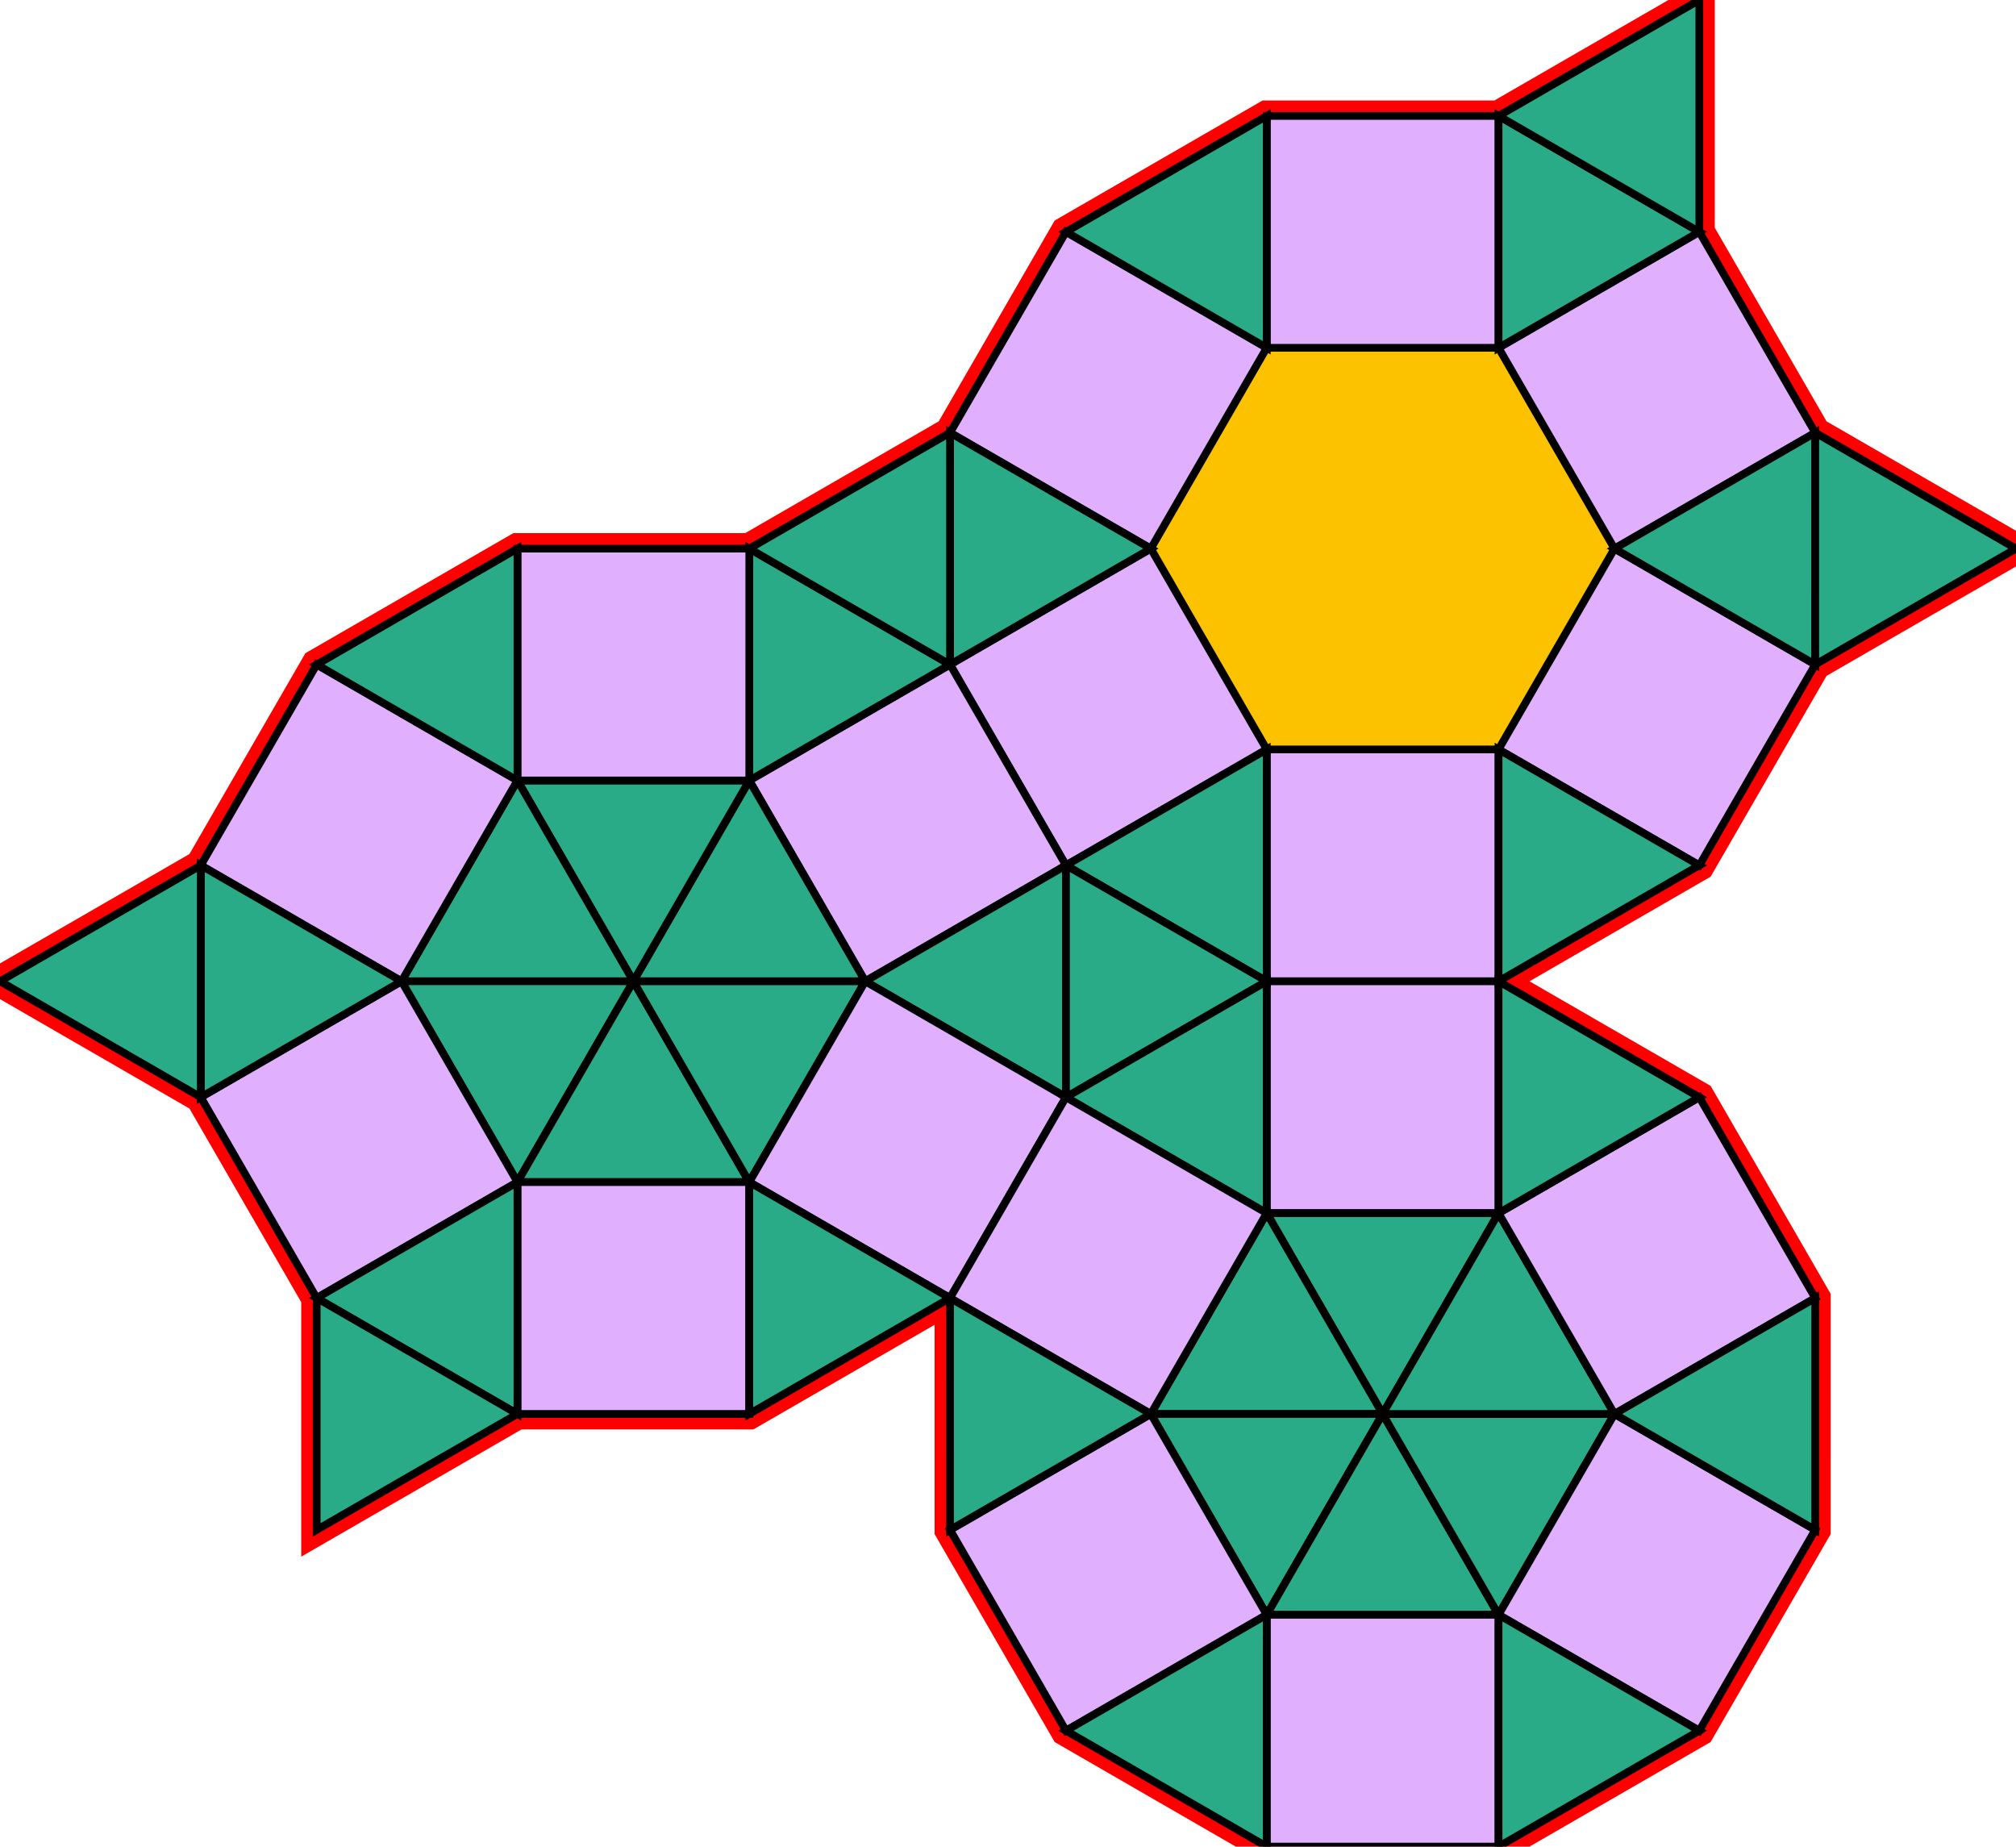 <svg xmlns="http://www.w3.org/2000/svg" id="mainSVG" pointer-events="all" width="260.884" height="238.922" EdgeLen="30" template="u5_209_tu" code="A36_18_1_0" copyright="Francis Hemsher, 2012">
	<polygon id="BorderPoly" fill="none" pointer-events="none" stroke="red" stroke-width="4" transform="" points="96.962,70.981 96.963,70.98 66.963,70.98 40.981,85.979 25.981,111.96 0,126.959 25.981,141.96 40.98,167.941 40.98,197.941 66.96,182.941 96.96,182.941 122.941,167.943 122.941,197.942 137.942,223.922 163.921,238.922 193.921,238.923 219.903,223.923 234.903,197.942 234.904,167.943 219.904,141.962 193.923,126.961 193.923,126.962 219.904,111.961 234.903,85.981 234.904,85.981 260.884,70.982 234.904,55.981 219.904,30 219.904,-0 193.923,15 163.923,15 137.943,30 122.942,55.981"/><g id="mainPolyG" transform=""><polygon id="mainPoly" fill="rgb(252, 194, 0)" stroke="none" stroke-width="1" onmouseover="setChange(evt)" onmouseout="unhiliteChange(evt)" onclick="changeMe(evt)" points="208.923,70.981 193.923,45 163.923,45 148.923,70.981 163.923,96.962 193.923,96.962" seed="0"/><polygon fill="rgb(224, 176, 255)" stroke="black" stroke-width="1" onmouseover="setChange(evt)" onmouseout="unhiliteChange(evt)" onclick="changeMe(evt)" points="148.923,70.981 122.942,55.981 137.943,30 163.923,45" seed="1"/><polygon fill="rgb(224, 176, 255)" stroke="black" stroke-width="1" onmouseover="setChange(evt)" onmouseout="unhiliteChange(evt)" onclick="changeMe(evt)" points="163.923,45 163.923,15 193.923,15 193.923,45" seed="2"/><polygon fill="rgb(224, 176, 255)" stroke="black" stroke-width="1" onmouseover="setChange(evt)" onmouseout="unhiliteChange(evt)" onclick="changeMe(evt)" points="193.923,45 219.904,30 234.904,55.981 208.923,70.981" seed="3"/><polygon fill="rgb(224, 176, 255)" stroke="black" stroke-width="1" onmouseover="setChange(evt)" onmouseout="unhiliteChange(evt)" onclick="changeMe(evt)" points="208.923,70.981 234.904,85.981 219.904,111.961 193.923,96.962" seed="4"/><polygon fill="rgb(224, 176, 255)" stroke="black" stroke-width="1" onmouseover="setChange(evt)" onmouseout="unhiliteChange(evt)" onclick="changeMe(evt)" points="193.923,96.962 193.923,126.962 163.923,126.961 163.923,96.962" seed="5"/><polygon fill="rgb(224, 176, 255)" stroke="black" stroke-width="1" onmouseover="setChange(evt)" onmouseout="unhiliteChange(evt)" onclick="changeMe(evt)" points="163.923,96.961 137.942,111.962 122.942,85.98 148.923,70.981" seed="6"/><polygon fill="rgb(224, 176, 255)" stroke="black" stroke-width="1" onmouseover="setChange(evt)" onmouseout="unhiliteChange(evt)" onclick="changeMe(evt)" points="163.923,126.961 163.923,156.961 193.923,156.961 193.923,126.962" seed="7"/><polygon fill="rgb(224, 176, 255)" stroke="black" stroke-width="1" onmouseover="setChange(evt)" onmouseout="unhiliteChange(evt)" onclick="changeMe(evt)" points="122.943,85.981 96.962,100.98 111.961,126.961 137.942,111.962" seed="8"/><polygon fill="rgb(41, 171, 135)" stroke="black" stroke-width="1" onmouseover="setChange(evt)" onmouseout="unhiliteChange(evt)" onclick="changeMe(evt)" points="163.923,45 163.923,15 137.943,30" seed="9"/><polygon fill="rgb(41, 171, 135)" stroke="black" stroke-width="1" onmouseover="setChange(evt)" onmouseout="unhiliteChange(evt)" onclick="changeMe(evt)" points="193.923,45 219.904,30 193.923,15" seed="10"/><polygon fill="rgb(41, 171, 135)" stroke="black" stroke-width="1" onmouseover="setChange(evt)" onmouseout="unhiliteChange(evt)" onclick="changeMe(evt)" points="208.923,70.981 234.903,85.981 234.904,55.981" seed="11"/><polygon fill="rgb(41, 171, 135)" stroke="black" stroke-width="1" onmouseover="setChange(evt)" onmouseout="unhiliteChange(evt)" onclick="changeMe(evt)" points="193.923,96.962 193.923,126.962 219.904,111.961" seed="12"/><polygon fill="rgb(41, 171, 135)" stroke="black" stroke-width="1" onmouseover="setChange(evt)" onmouseout="unhiliteChange(evt)" onclick="changeMe(evt)" points="163.923,96.961 137.942,111.961 163.923,126.961" seed="13"/><polygon fill="rgb(41, 171, 135)" stroke="black" stroke-width="1" onmouseover="setChange(evt)" onmouseout="unhiliteChange(evt)" onclick="changeMe(evt)" points="122.942,55.981 122.943,85.981 148.923,70.981" seed="14"/><polygon fill="rgb(41, 171, 135)" stroke="black" stroke-width="1" onmouseover="setChange(evt)" onmouseout="unhiliteChange(evt)" onclick="changeMe(evt)" points="193.923,15 219.904,-0 219.904,30" seed="15"/><polygon fill="rgb(41, 171, 135)" stroke="black" stroke-width="1" onmouseover="setChange(evt)" onmouseout="unhiliteChange(evt)" onclick="changeMe(evt)" points="234.904,55.981 260.884,70.982 234.903,85.981" seed="16"/><polygon fill="rgb(41, 171, 135)" stroke="black" stroke-width="1" onmouseover="setChange(evt)" onmouseout="unhiliteChange(evt)" onclick="changeMe(evt)" points="96.962,100.98 96.963,70.98 122.943,85.981" seed="17"/><polygon fill="rgb(41, 171, 135)" stroke="black" stroke-width="1" onmouseover="setChange(evt)" onmouseout="unhiliteChange(evt)" onclick="changeMe(evt)" points="122.943,85.981 96.962,70.981 122.942,55.981" seed="18"/><polygon fill="rgb(41, 171, 135)" stroke="black" stroke-width="1" onmouseover="setChange(evt)" onmouseout="unhiliteChange(evt)" onclick="changeMe(evt)" points="137.942,111.962 137.941,141.962 111.961,126.961" seed="19"/><polygon fill="rgb(41, 171, 135)" stroke="black" stroke-width="1" onmouseover="setChange(evt)" onmouseout="unhiliteChange(evt)" onclick="changeMe(evt)" points="111.962,126.961 81.962,126.961 96.962,100.98" seed="20"/><polygon fill="rgb(41, 171, 135)" stroke="black" stroke-width="1" onmouseover="setChange(evt)" onmouseout="unhiliteChange(evt)" onclick="changeMe(evt)" points="96.962,100.98 66.962,100.98 81.962,126.961" seed="21"/><polygon fill="rgb(41, 171, 135)" stroke="black" stroke-width="1" onmouseover="setChange(evt)" onmouseout="unhiliteChange(evt)" onclick="changeMe(evt)" points="81.962,126.961 51.962,126.96 66.962,100.98" seed="22"/><polygon fill="rgb(41, 171, 135)" stroke="black" stroke-width="1" onmouseover="setChange(evt)" onmouseout="unhiliteChange(evt)" onclick="changeMe(evt)" points="51.962,126.96 66.961,152.941 81.962,126.961" seed="23"/><polygon fill="rgb(41, 171, 135)" stroke="black" stroke-width="1" onmouseover="setChange(evt)" onmouseout="unhiliteChange(evt)" onclick="changeMe(evt)" points="81.962,126.961 96.961,152.942 66.961,152.941" seed="24"/><polygon fill="rgb(41, 171, 135)" stroke="black" stroke-width="1" onmouseover="setChange(evt)" onmouseout="unhiliteChange(evt)" onclick="changeMe(evt)" points="96.961,152.942 111.962,126.961 81.962,126.961" seed="25"/><polygon fill="rgb(224, 176, 255)" stroke="black" stroke-width="1" onmouseover="setChange(evt)" onmouseout="unhiliteChange(evt)" onclick="changeMe(evt)" points="66.963,100.98 66.963,70.98 96.963,70.981 96.962,100.98" seed="26"/><polygon fill="rgb(224, 176, 255)" stroke="black" stroke-width="1" onmouseover="setChange(evt)" onmouseout="unhiliteChange(evt)" onclick="changeMe(evt)" points="66.962,100.98 40.981,85.979 25.981,111.96 51.962,126.96" seed="27"/><polygon fill="rgb(224, 176, 255)" stroke="black" stroke-width="1" onmouseover="setChange(evt)" onmouseout="unhiliteChange(evt)" onclick="changeMe(evt)" points="66.961,152.941 40.98,167.941 25.981,141.96 51.962,126.96" seed="28"/><polygon fill="rgb(224, 176, 255)" stroke="black" stroke-width="1" onmouseover="setChange(evt)" onmouseout="unhiliteChange(evt)" onclick="changeMe(evt)" points="66.962,152.941 66.96,182.941 96.96,182.941 96.961,152.942" seed="29"/><polygon fill="rgb(224, 176, 255)" stroke="black" stroke-width="1" onmouseover="setChange(evt)" onmouseout="unhiliteChange(evt)" onclick="changeMe(evt)" points="111.962,126.962 137.942,141.962 122.941,167.943 96.961,152.942" seed="30"/><polygon fill="rgb(41, 171, 135)" stroke="black" stroke-width="1" onmouseover="setChange(evt)" onmouseout="unhiliteChange(evt)" onclick="changeMe(evt)" points="40.981,85.979 66.962,70.98 66.962,100.98" seed="31"/><polygon fill="rgb(41, 171, 135)" stroke="black" stroke-width="1" onmouseover="setChange(evt)" onmouseout="unhiliteChange(evt)" onclick="changeMe(evt)" points="51.962,126.96 25.981,111.96 25.981,141.96" seed="32"/><polygon fill="rgb(41, 171, 135)" stroke="black" stroke-width="1" onmouseover="setChange(evt)" onmouseout="unhiliteChange(evt)" onclick="changeMe(evt)" points="40.98,167.941 66.96,182.941 66.961,152.941" seed="33"/><polygon fill="rgb(41, 171, 135)" stroke="black" stroke-width="1" onmouseover="setChange(evt)" onmouseout="unhiliteChange(evt)" onclick="changeMe(evt)" points="96.961,152.941 122.941,167.942 96.96,182.941" seed="34"/><polygon fill="rgb(41, 171, 135)" stroke="black" stroke-width="1" onmouseover="setChange(evt)" onmouseout="unhiliteChange(evt)" onclick="changeMe(evt)" points="25.981,141.96 0,126.959 25.981,111.96" seed="35"/><polygon fill="rgb(41, 171, 135)" stroke="black" stroke-width="1" onmouseover="setChange(evt)" onmouseout="unhiliteChange(evt)" onclick="changeMe(evt)" points="66.96,182.941 40.98,197.941 40.98,167.941" seed="36"/><polygon fill="rgb(41, 171, 135)" stroke="black" stroke-width="1" onmouseover="setChange(evt)" onmouseout="unhiliteChange(evt)" onclick="changeMe(evt)" points="137.941,141.962 163.923,126.962 137.942,111.962" seed="37"/><polygon fill="rgb(41, 171, 135)" stroke="black" stroke-width="1" onmouseover="setChange(evt)" onmouseout="unhiliteChange(evt)" onclick="changeMe(evt)" points="163.923,126.962 163.922,156.962 137.941,141.962" seed="38"/><polygon fill="rgb(41, 171, 135)" stroke="black" stroke-width="1" onmouseover="setChange(evt)" onmouseout="unhiliteChange(evt)" onclick="changeMe(evt)" points="193.923,156.961 178.923,182.942 163.923,156.961" seed="39"/><polygon fill="rgb(41, 171, 135)" stroke="black" stroke-width="1" onmouseover="setChange(evt)" onmouseout="unhiliteChange(evt)" onclick="changeMe(evt)" points="163.923,156.961 148.923,182.942 178.923,182.942" seed="40"/><polygon fill="rgb(41, 171, 135)" stroke="black" stroke-width="1" onmouseover="setChange(evt)" onmouseout="unhiliteChange(evt)" onclick="changeMe(evt)" points="178.923,182.942 163.923,208.922 148.923,182.942" seed="41"/><polygon fill="rgb(41, 171, 135)" stroke="black" stroke-width="1" onmouseover="setChange(evt)" onmouseout="unhiliteChange(evt)" onclick="changeMe(evt)" points="163.922,208.922 193.923,208.923 178.923,182.942" seed="42"/><polygon fill="rgb(41, 171, 135)" stroke="black" stroke-width="1" onmouseover="setChange(evt)" onmouseout="unhiliteChange(evt)" onclick="changeMe(evt)" points="178.923,182.942 208.923,182.942 193.923,208.923" seed="43"/><polygon fill="rgb(41, 171, 135)" stroke="black" stroke-width="1" onmouseover="setChange(evt)" onmouseout="unhiliteChange(evt)" onclick="changeMe(evt)" points="208.923,182.942 193.923,156.961 178.923,182.942" seed="44"/><polygon fill="rgb(224, 176, 255)" stroke="black" stroke-width="1" onmouseover="setChange(evt)" onmouseout="unhiliteChange(evt)" onclick="changeMe(evt)" points="163.922,156.963 137.942,141.962 122.941,167.942 148.922,182.943" seed="45"/><polygon fill="rgb(224, 176, 255)" stroke="black" stroke-width="1" onmouseover="setChange(evt)" onmouseout="unhiliteChange(evt)" onclick="changeMe(evt)" points="137.942,223.922 163.923,208.922 148.923,182.942 122.941,197.942" seed="46"/><polygon fill="rgb(224, 176, 255)" stroke="black" stroke-width="1" onmouseover="setChange(evt)" onmouseout="unhiliteChange(evt)" onclick="changeMe(evt)" points="163.921,238.922 163.922,208.922 193.921,208.923 193.921,238.923" seed="47"/><polygon fill="rgb(224, 176, 255)" stroke="black" stroke-width="1" onmouseover="setChange(evt)" onmouseout="unhiliteChange(evt)" onclick="changeMe(evt)" points="234.903,197.942 208.923,182.942 193.923,208.923 219.903,223.923" seed="48"/><polygon fill="rgb(224, 176, 255)" stroke="black" stroke-width="1" onmouseover="setChange(evt)" onmouseout="unhiliteChange(evt)" onclick="changeMe(evt)" points="234.904,167.943 208.923,182.942 193.923,156.961 219.904,141.962" seed="49"/><polygon fill="rgb(41, 171, 135)" stroke="black" stroke-width="1" onmouseover="setChange(evt)" onmouseout="unhiliteChange(evt)" onclick="changeMe(evt)" points="148.921,182.943 122.94,197.942 122.941,167.942" seed="50"/><polygon fill="rgb(41, 171, 135)" stroke="black" stroke-width="1" onmouseover="setChange(evt)" onmouseout="unhiliteChange(evt)" onclick="changeMe(evt)" points="163.923,208.922 163.923,238.922 137.942,223.922" seed="51"/><polygon fill="rgb(41, 171, 135)" stroke="black" stroke-width="1" onmouseover="setChange(evt)" onmouseout="unhiliteChange(evt)" onclick="changeMe(evt)" points="193.921,238.923 219.902,223.923 193.921,208.923" seed="52"/><polygon fill="rgb(41, 171, 135)" stroke="black" stroke-width="1" onmouseover="setChange(evt)" onmouseout="unhiliteChange(evt)" onclick="changeMe(evt)" points="208.922,182.942 234.903,167.942 234.903,197.942" seed="53"/><polygon fill="rgb(41, 171, 135)" stroke="black" stroke-width="1" onmouseover="setChange(evt)" onmouseout="unhiliteChange(evt)" onclick="changeMe(evt)" points="219.904,141.962 193.923,126.961 193.923,156.961" seed="54"/></g></svg>
